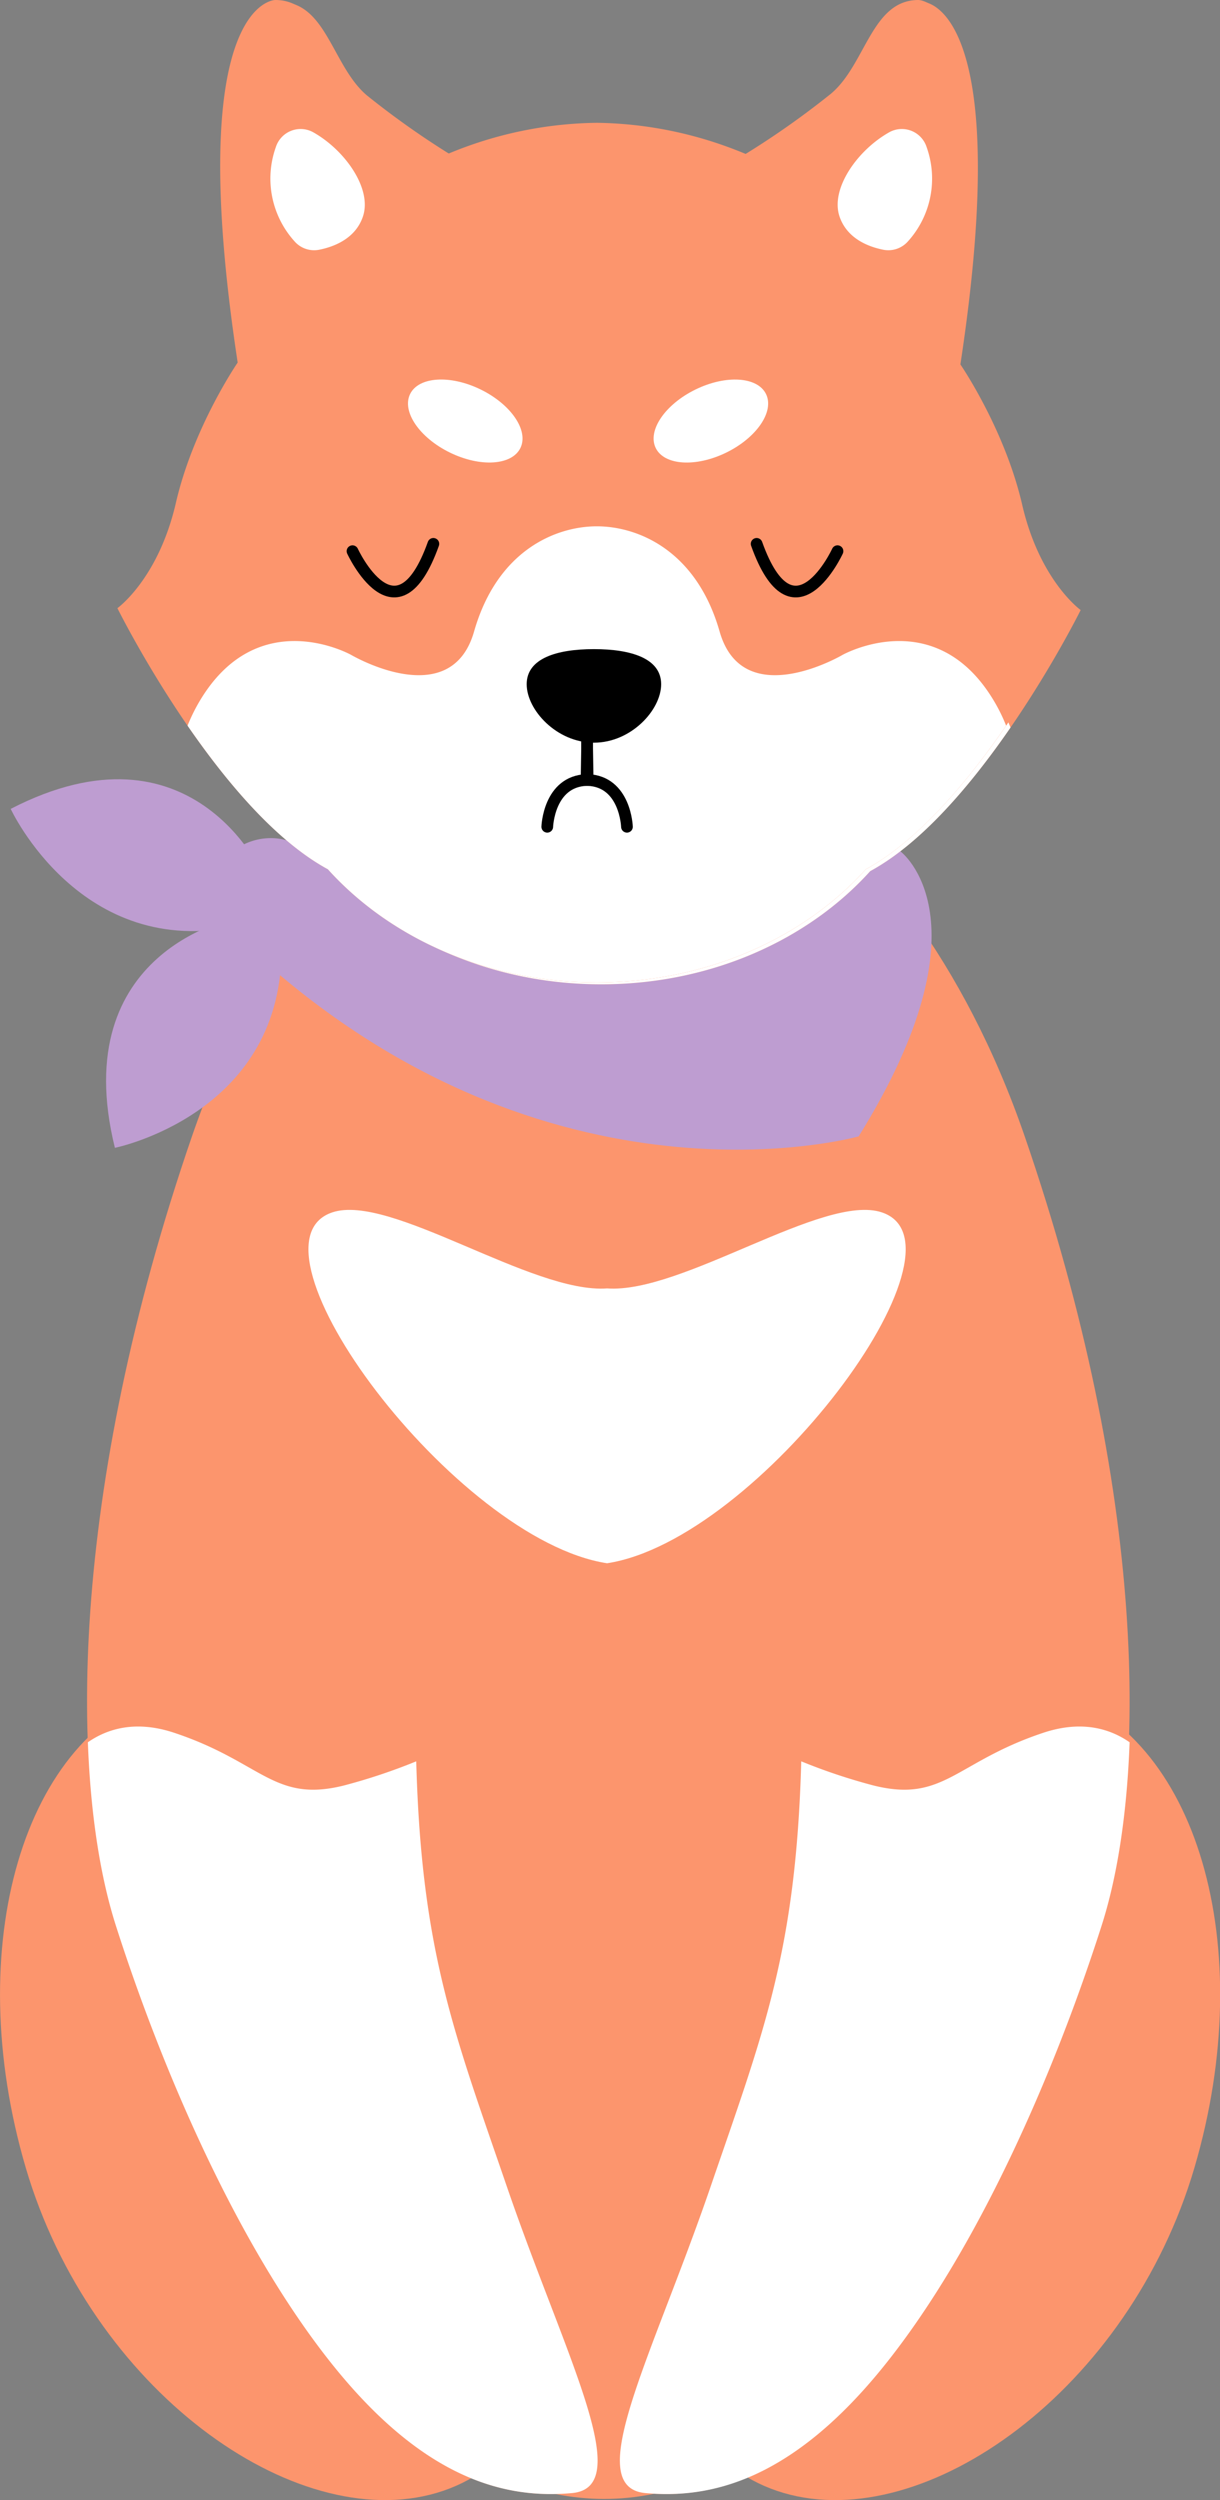 <svg xmlns="http://www.w3.org/2000/svg" viewBox="0 0 208.66 427.52"><rect x="0" y="0" width="208.66" height="427.52" fill="#808080" stroke="none"/><defs><style>.cls-1{fill:#fc956d;}.cls-2{fill:#be9dd1;}.cls-3{fill:#fff;}.cls-4{fill:none;stroke:#000;stroke-linecap:round;stroke-miterlimit:10;stroke-width:2px;}</style></defs><title>red_judge</title><g id="Layer_2" data-name="Layer 2"><g id="red"><ellipse class="cls-1" cx="103.33" cy="326.82" rx="64.5" ry="100.5"/><path class="cls-1" d="M71.83,263.32c-3,63,3,76,15,111,10,29,22,51,11,52s-25-2-41-22-29-50-37-75-8-74,13-135,65-75,65-75h12.43s44,14,65,75,21,110,13,135-21,55-37,75-30,23-41,22,1-23,11-52c12-35,18-48,15-111"/><path class="cls-2" d="M44.83,149.32s-12-27-43-11c0,0,12,26,39,20Z"/><path class="cls-2" d="M40.31,157s-29,5.42-20.66,39.28c0,0,28.07-5.64,28.49-33.3Z"/><path class="cls-2" d="M154,145.58s15.86,11.74-7.14,48.74c0,0-53,15-104-32l8.86-16.74,47.14,4.74Z"/><path class="cls-2" d="M54.83,153.82c0,5.8-2.7,10.5-8.5,10.5a10.5,10.5,0,1,1,0-21C52.13,143.32,54.83,148,54.83,153.82Z"/><path class="cls-1" d="M174.83,86.32c-3-13-10.57-24-10.57-24,9.42-62-6.43-62-6.43-62-8,0-9,11-14.93,16a144.29,144.29,0,0,1-14.63,10.33,67.78,67.78,0,0,0-25.44-5.31,67.78,67.78,0,0,0-25.44,5.31A144.29,144.29,0,0,1,62.76,16.32c-5.93-5-6.93-16-14.93-16,0,0-15.85,0-6.43,62,0,0-7.57,11-10.57,24s-10,18-10,18,17,34.3,36,44.65c10.61,11.77,27.27,19.35,46,19.35s35.39-7.58,46-19.35c19-10.35,36-44.65,36-44.65S177.83,99.32,174.83,86.32Z"/><path class="cls-3" d="M170.83,120.32c-10-17-26-8-26-8s-17,10-21-4-14.09-18-21-18-17,4-21,18-21,4-21,4-16-9-26,8a30.16,30.16,0,0,0-2,4.09c6.51,9.43,15,19.67,24,24.56,10.61,11.77,27.27,19.35,46,19.35s35.39-7.58,46-19.35c9-4.89,17.5-15.13,24-24.56A28.92,28.92,0,0,0,170.83,120.32Z"/><path class="cls-3" d="M47.92,25.5a16,16,0,0,0,3.18,16A4.45,4.45,0,0,0,55.32,43c2.53-.5,6.24-1.89,7.51-5.71C64.41,32.58,59.75,26,54.27,22.9A4.44,4.44,0,0,0,47.92,25.5Z"/><path class="cls-3" d="M159.24,25.5a16,16,0,0,1-3.17,16A4.48,4.48,0,0,1,151.84,43c-2.53-.5-6.23-1.89-7.51-5.71-1.58-4.74,3.08-11.35,8.56-14.42A4.44,4.44,0,0,1,159.24,25.5Z"/><ellipse class="cls-3" cx="80.33" cy="72.32" rx="6" ry="10.5" transform="translate(-19.94 112.67) rotate(-63.92)"/><ellipse class="cls-3" cx="122.33" cy="72.32" rx="10.5" ry="6" transform="translate(-19.34 61.15) rotate(-26.08)"/><path d="M113.83,117.32c0,4.42-5.15,10-11.5,10s-11.5-5.58-11.5-10,5.15-6,11.5-6S113.83,112.9,113.83,117.32Z"/><path d="M67.83,88.32s9-9,13,4C80.83,92.32,72.83,100.32,67.83,88.32Z"/><path d="M137.83,88.32s-9-9-13,4C124.83,92.32,132.83,100.32,137.83,88.32Z"/><path class="cls-4" d="M83.83,141.32s20,5,19-14"/><path class="cls-4" d="M121.87,141.32s-20,5-19-14"/><path class="cls-1" d="M92.67,344.73c11.13,37.88,6.4,74.39-18,81.56S15.53,408.55,4.4,370.67s-.4-74.4,24-81.56S81.54,306.85,92.67,344.73Z"/><path class="cls-1" d="M116,344.73c-11.13,37.88-6.39,74.39,18,81.56s59.16-17.74,70.29-55.62.4-74.4-24-81.56S127.12,306.85,116,344.73Z"/><path class="cls-3" d="M150.83,207.32c-9.92-3.33-34.16,13.94-47,13-12.84.94-37.08-16.33-47-13-16.56,5.56,21,56,47,60C129.83,263.32,167.38,212.88,150.83,207.32Z"/><path class="cls-3" d="M19.83,329.32c8,25,21,55,37,75s30,23,41,22-1-23-11-52c-9.11-26.56-14.76-40.46-15.64-73.13a99.67,99.67,0,0,1-12.36,4.13c-12,3-14-4-29-9-6.59-2.2-11.43-.73-14.8,1.61C15.5,310.62,17.24,321.23,19.83,329.32Z"/><path class="cls-3" d="M188.4,329.32c-8,25-21,55-37,75s-30,23-41,22,1-23,11-52c9.1-26.56,14.75-40.46,15.64-73.13a99.07,99.07,0,0,0,12.36,4.13c12,3,14-4,29-9,6.58-2.2,11.43-.73,14.8,1.61C192.73,310.62,191,321.23,188.4,329.32Z"/></g><g id="emotions"><g id="_05" data-name="05"><path class="cls-1" d="M174.08,86c-3-13-10.57-24-10.57-24,9.42-62-6.43-62-6.43-62-8,0-9,11-14.93,16a144.29,144.29,0,0,1-14.63,10.33A67.77,67.77,0,0,0,102.08,21a67.77,67.77,0,0,0-25.44,5.3A144.29,144.29,0,0,1,62,16C56.08,11,55.08,0,47.08,0c0,0-15.85,0-6.43,62,0,0-7.57,11-10.57,24s-10,18-10,18,17,34.3,36,44.65c10.61,11.77,27.27,19.35,46,19.35s35.39-7.58,46-19.35c19-10.35,36-44.65,36-44.65S177.08,99,174.08,86Z"/><path class="cls-3" d="M170.08,120c-10-17-26-8-26-8s-17,10-21-4-14.09-18-21-18-17,4-21,18-21,4-21,4-16-9-26,8a30.16,30.16,0,0,0-2,4.09c6.51,9.44,15,19.67,24,24.56,10.61,11.77,27.27,19.35,46,19.35s35.39-7.58,46-19.35c9-4.89,17.5-15.12,24-24.56A28.92,28.92,0,0,0,170.08,120Z"/><path class="cls-3" d="M47.17,25.18a16,16,0,0,0,3.18,16.06,4.44,4.44,0,0,0,4.22,1.47c2.53-.5,6.24-1.89,7.51-5.71,1.58-4.74-3.08-11.35-8.56-14.41A4.45,4.45,0,0,0,47.17,25.18Z"/><path class="cls-3" d="M158.49,25.18a16,16,0,0,1-3.17,16.06,4.47,4.47,0,0,1-4.23,1.47c-2.53-.5-6.23-1.89-7.51-5.71-1.58-4.74,3.08-11.35,8.56-14.41A4.45,4.45,0,0,1,158.49,25.18Z"/><ellipse class="cls-3" cx="79.58" cy="72" rx="6" ry="10.5" transform="translate(-20.08 111.82) rotate(-63.92)"/><ellipse class="cls-3" cx="121.58" cy="72" rx="10.5" ry="6" transform="translate(-19.27 60.78) rotate(-26.08)"/><path d="M113.08,117c0,4.42-5.15,10-11.5,10s-11.5-5.58-11.5-10,5.15-6,11.5-6S113.08,112.58,113.08,117Z"/><path class="cls-4" d="M93.6,141.38s.25-7.75,6.72-8l.19-11.52"/><path class="cls-4" d="M107.23,141.38s-.25-7.75-6.72-8l-.19-11.52"/><path class="cls-4" d="M143.24,94.25S135.7,110.59,129.41,93"/><path class="cls-4" d="M60.29,94.25S67.83,110.59,74.12,93"/></g></g></g></svg>